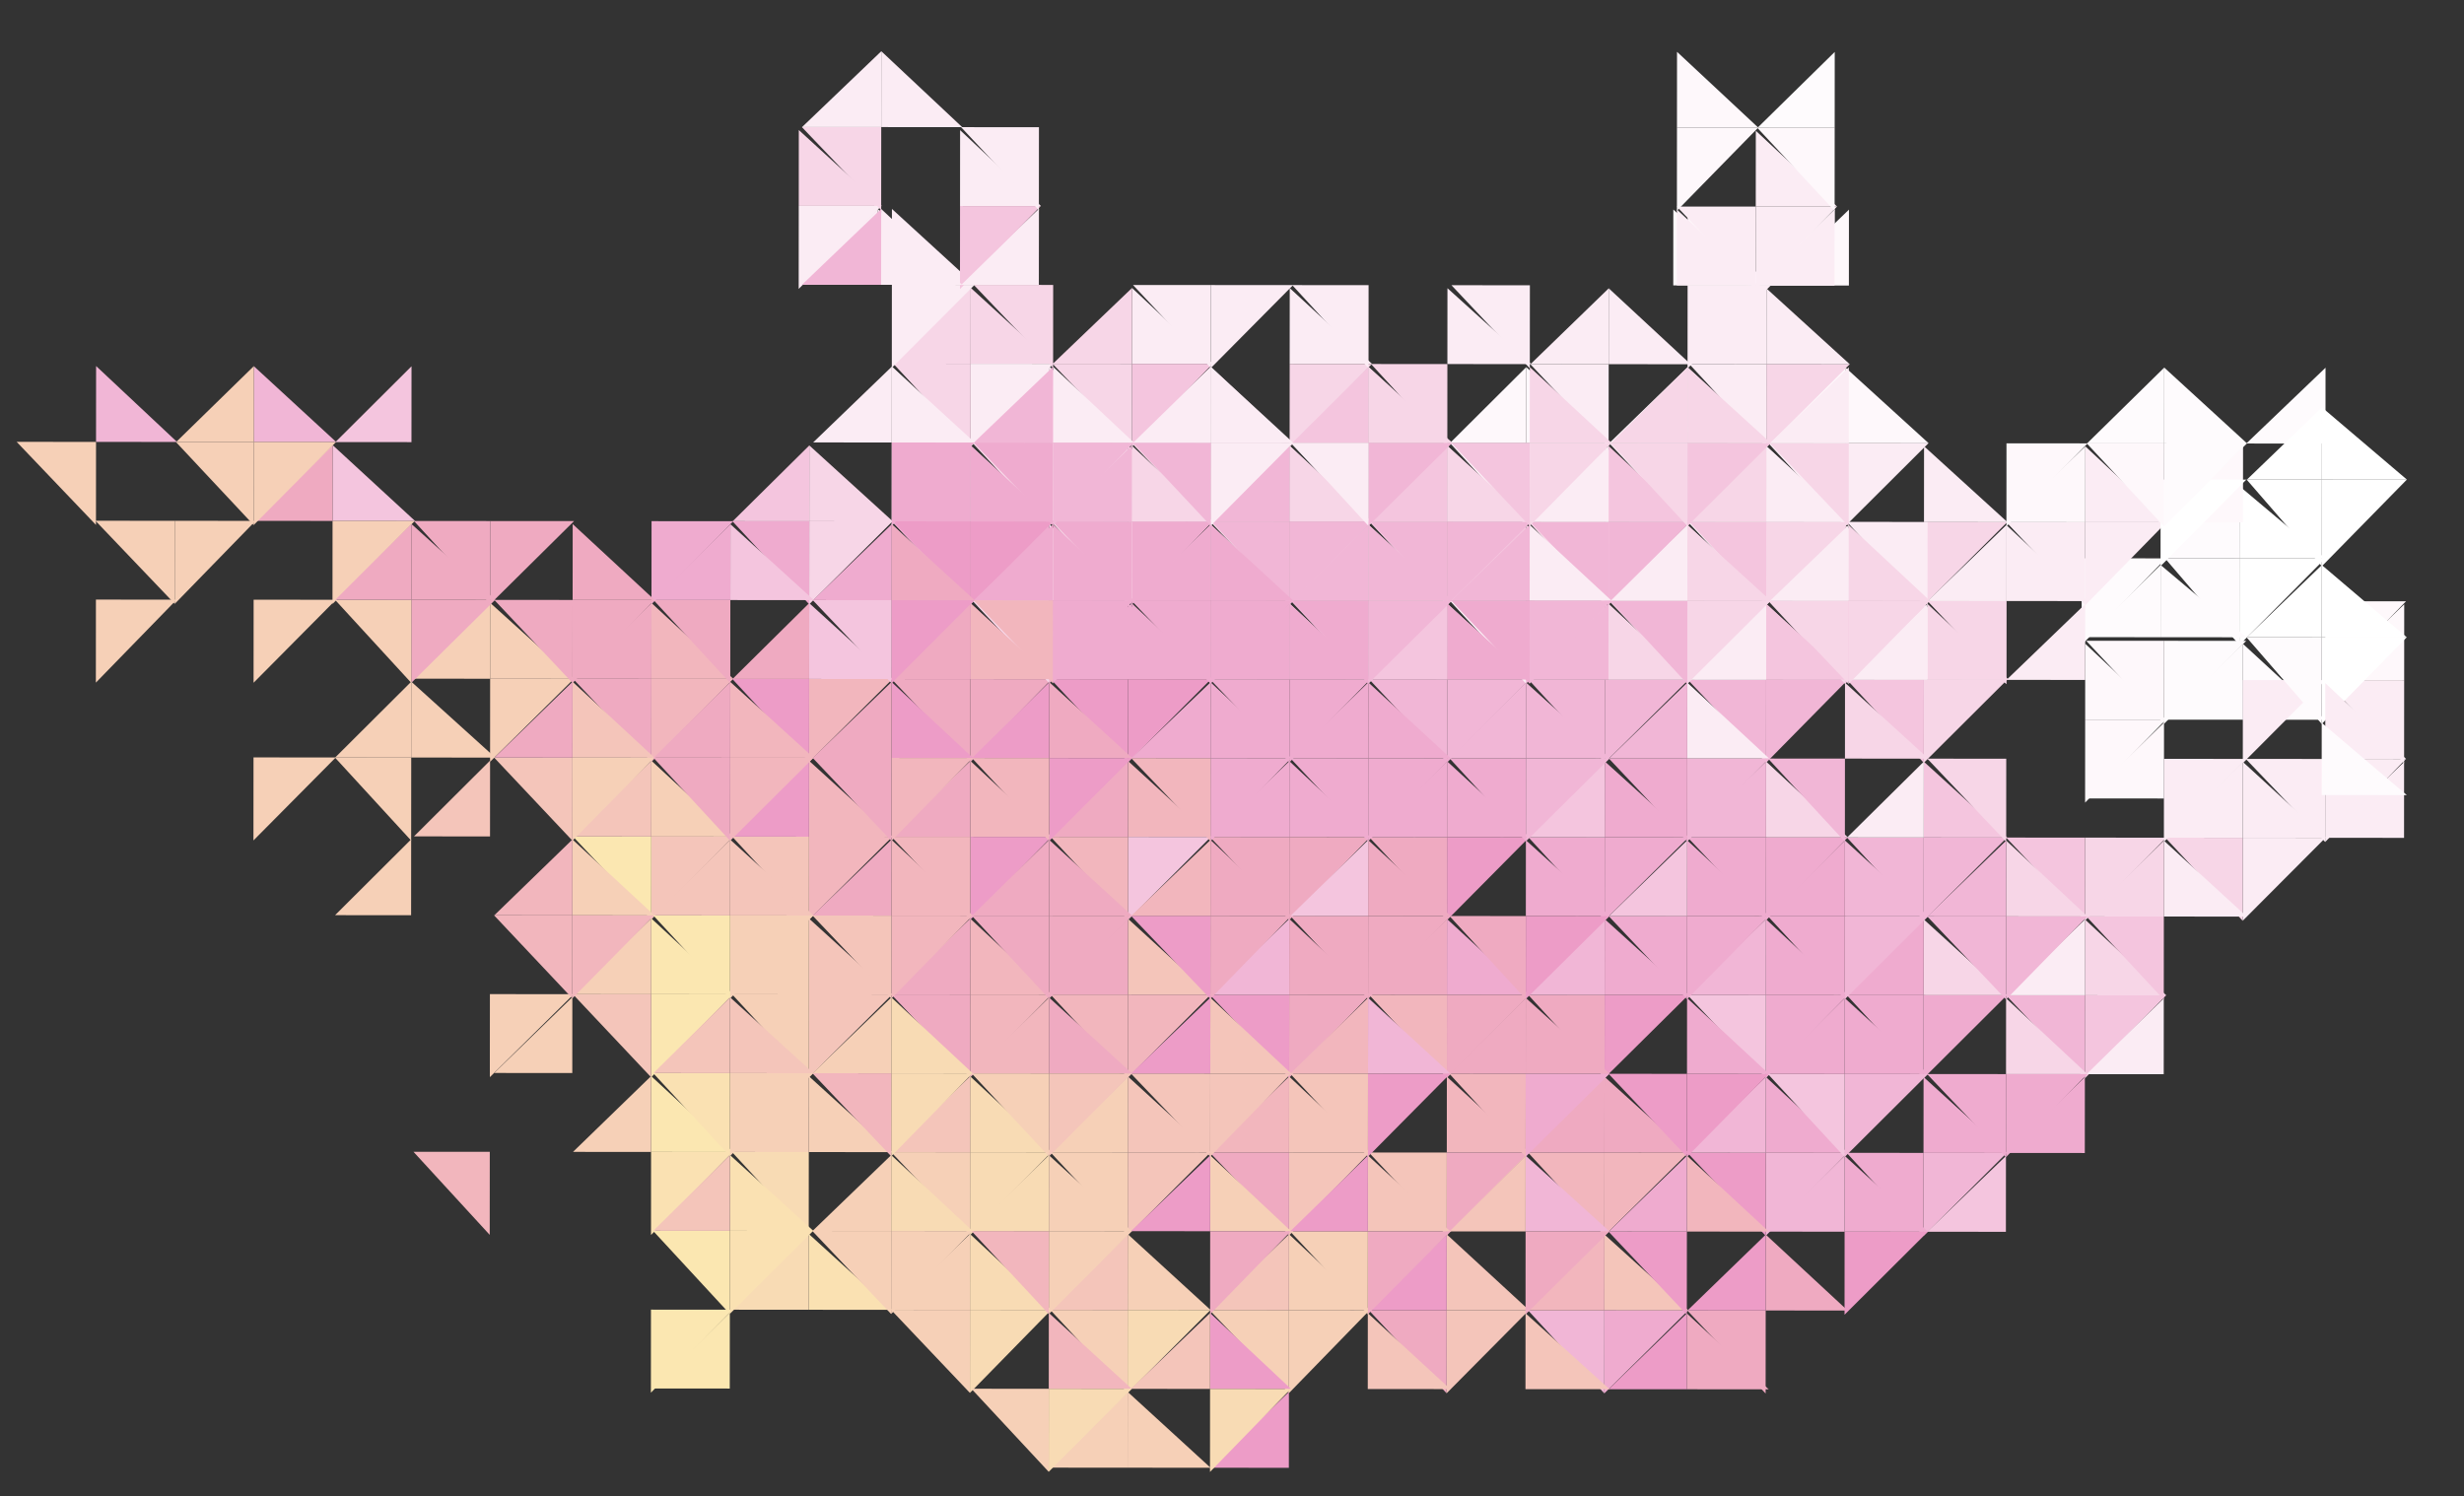 <?xml version="1.0" encoding="utf-8"?>
<!-- Generator: Adobe Illustrator 16.0.0, SVG Export Plug-In . SVG Version: 6.00 Build 0)  -->
<!DOCTYPE svg PUBLIC "-//W3C//DTD SVG 1.1//EN" "http://www.w3.org/Graphics/SVG/1.1/DTD/svg11.dtd">
<svg version="1.1" id="Layer_1" xmlns="http://www.w3.org/2000/svg" xmlns:xlink="http://www.w3.org/1999/xlink" x="0px" y="0px"
	 width="687.436px" height="417.5px" viewBox="11.436 30.864 687.436 417.5" enable-background="new 11.436 30.864 687.436 417.5"
	 xml:space="preserve">
<rect x="11.436" y="30.864" width="687.436" height="417.5" fill="#333333" stroke="none"/>
<g id="Layer_2">
	<polygon fill="#FFFFFF" points="660.214,186.693 636.229,166.507 636.214,186.675 	"/>
	<polygon fill="#FFFFFF" points="636.195,210.843 660.132,186.693 636.214,186.675 	"/>
	<polygon fill="#FEFBFD" points="615.465,186.66 636.195,210.843 636.214,186.675 	"/>
	<polygon fill="#FEFBFD" points="636.229,166.507 615.548,186.66 636.214,186.675 	"/>
	<polygon fill="#FEFBFD" points="592.196,210.81 615.706,186.66 592.214,186.642 	"/>
	<polygon fill="#FBECF4" points="571.509,176.561 548.229,155.375 548.213,176.543 	"/>
	<polygon fill="#F7D6E7" points="548.196,199.711 571.426,176.56 548.213,176.543 	"/>
	<polygon fill="#FBECF4" points="526.759,176.527 548.196,199.711 548.213,176.543 	"/>
	<polygon fill="#FEF8FB" points="637.229,155.441 615.693,176.593 637.213,176.609 	"/>
	<polygon fill="#FBECF4" points="393.802,176.427 371.229,155.243 371.213,176.411 	"/>
	<polygon fill="#F4C5DE" points="371.196,199.579 393.72,176.427 371.213,176.411 	"/>
	<polygon fill="#F7D6E7" points="349.052,176.394 371.196,199.579 371.213,176.411 	"/>
	<polygon fill="#F7D6E7" points="371.229,155.243 349.136,176.395 371.213,176.411 	"/>
	<polygon fill="#FBECF4" points="615.934,176.593 593.229,155.408 593.214,176.577 	"/>
	<polygon fill="#FBECF4" points="593.196,199.745 615.853,176.594 593.214,176.577 	"/>
	<polygon fill="#FBECF4" points="571.185,176.56 593.196,199.745 593.214,176.577 	"/>
	<polygon fill="#FEF8FB" points="593.229,155.408 571.269,176.561 593.214,176.577 	"/>
	<polygon fill="#FBECF4" points="438.229,176.461 415.229,155.276 415.213,176.444 	"/>
	<polygon fill="#F7D6E7" points="415.196,199.611 438.147,176.461 415.213,176.444 	"/>
	<polygon fill="#F4C5DE" points="393.479,176.427 415.196,199.611 415.213,176.444 	"/>
	<polygon fill="#FBECF4" points="415.229,155.276 393.562,176.427 415.213,176.444 	"/>
	<polygon fill="#FBECF4" points="304.948,176.361 282.229,155.176 282.213,176.344 	"/>
	<polygon fill="#F7D6E7" points="282.196,199.512 304.866,176.361 282.213,176.344 	"/>
	<polygon fill="#EFABCF" points="260.198,176.328 282.196,199.512 282.213,176.344 	"/>
	<polygon fill="#F7D6E7" points="282.229,155.176 260.282,176.328 282.213,176.344 	"/>
	<polygon fill="#FBECF4" points="527.079,176.527 504.229,155.342 504.214,176.51 	"/>
	<polygon fill="#FBECF4" points="504.195,199.678 526.998,176.527 504.214,176.51 	"/>
	<polygon fill="#FBECF4" points="482.329,176.494 504.195,199.678 504.214,176.51 	"/>
	<polygon fill="#FBECF4" points="504.229,155.342 482.414,176.494 504.214,176.51 	"/>
	<polygon fill="#F7D6E7" points="349.376,176.395 326.229,155.209 326.213,176.377 	"/>
	<polygon fill="#FBECF4" points="326.196,199.545 349.294,176.395 326.213,176.377 	"/>
	<polygon fill="#F7D6E7" points="304.625,176.361 326.196,199.545 326.213,176.377 	"/>
	<polygon fill="#F7D6E7" points="326.229,155.209 304.708,176.361 326.213,176.377 	"/>
	<polygon fill="#EFABCF" points="193.196,199.446 216.014,176.295 193.213,176.278 	"/>
	<polygon fill="#F4C5DE" points="127.243,176.229 104.229,155.043 104.214,176.211 	"/>
	<polygon fill="#F6D0B7" points="104.196,199.379 127.161,176.229 104.214,176.211 	"/>
	<polygon fill="#EFAAC1" points="104.229,155.043 82.575,176.195 104.214,176.211 	"/>
	<polygon fill="#FBECF4" points="482.655,176.494 459.229,155.308 459.213,176.476 	"/>
	<polygon fill="#FBECF4" points="459.196,199.645 482.572,176.494 459.213,176.476 	"/>
	<polygon fill="#F7D6E7" points="437.905,176.46 459.196,199.645 459.213,176.476 	"/>
	<polygon fill="#F7D6E7" points="459.229,155.308 437.989,176.46 459.213,176.476 	"/>
	<polygon fill="#F7D6E7" points="260.522,176.328 237.229,155.143 237.213,176.311 	"/>
	<polygon fill="#F7D6E7" points="237.196,199.478 260.44,176.328 237.213,176.311 	"/>
	<polygon fill="#EFABCF" points="215.772,176.294 237.196,199.478 237.213,176.311 	"/>
	<polygon fill="#F4C5DE" points="237.229,155.143 215.854,176.295 237.213,176.311 	"/>
	<polygon fill="#EFAAC1" points="148.196,199.412 171.586,176.261 148.213,176.244 	"/>
	<polygon fill="#EFAAC1" points="126.918,176.228 148.196,199.412 148.213,176.244 	"/>
	<polygon fill="#F6D0B7" points="60.196,199.346 82.733,176.195 60.213,176.179 	"/>
	<polygon fill="#F6D0B7" points="38.065,176.162 60.196,199.346 60.213,176.179 	"/>
	<polygon fill="#FFFFFF" points="614.212,188.827 638.148,164.677 614.229,164.659 	"/>
	<polygon fill="#FEFBFD" points="660.244,133.458 638.136,154.61 660.229,154.626 	"/>
	<polygon fill="#FEF8FB" points="549.524,154.544 526.245,133.359 526.229,154.526 	"/>
	<polygon fill="#FBECF4" points="526.212,177.694 549.443,154.544 526.229,154.526 	"/>
	<polygon fill="#FBECF4" points="504.775,154.511 526.212,177.694 526.229,154.526 	"/>
	<polygon fill="#FEF8FB" points="526.245,133.359 504.856,154.511 526.229,154.526 	"/>
	<polygon fill="#FEFBFD" points="638.375,154.611 615.244,133.425 615.23,154.593 	"/>
	<polygon fill="#FEFBFD" points="615.212,177.761 638.294,154.61 615.23,154.593 	"/>
	<polygon fill="#FEF8FB" points="593.625,154.577 615.212,177.761 615.23,154.593 	"/>
	<polygon fill="#FEFBFD" points="615.244,133.425 593.71,154.577 615.23,154.593 	"/>
	<polygon fill="#FBECF4" points="371.818,154.411 349.246,133.227 349.229,154.395 	"/>
	<polygon fill="#F7D6E7" points="349.212,177.562 371.737,154.411 349.229,154.395 	"/>
	<polygon fill="#F7D6E7" points="327.067,154.378 349.212,177.562 349.229,154.395 	"/>
	<polygon fill="#FBECF4" points="349.246,133.227 327.152,154.378 349.229,154.395 	"/>
	<polygon fill="#FEF8FB" points="571.213,177.729 593.867,154.577 571.229,154.56 	"/>
	<polygon fill="#FBECF4" points="416.244,154.444 393.245,133.259 393.229,154.427 	"/>
	<polygon fill="#FBECF4" points="393.212,177.595 416.162,154.444 393.229,154.427 	"/>
	<polygon fill="#FBECF4" points="371.496,154.411 393.212,177.595 393.229,154.427 	"/>
	<polygon fill="#FBECF4" points="393.245,133.259 371.578,154.411 393.229,154.427 	"/>
	<polygon fill="#FBECF4" points="282.964,154.345 260.246,133.16 260.229,154.328 	"/>
	<polygon fill="#FBECF4" points="260.212,177.496 282.882,154.345 260.229,154.328 	"/>
	<polygon fill="#FBECF4" points="260.246,133.16 238.298,154.312 260.229,154.328 	"/>
	<polygon fill="#FEF8FB" points="505.097,154.511 482.244,133.325 482.229,154.493 	"/>
	<polygon fill="#FBECF4" points="482.213,177.662 505.016,154.511 482.229,154.493 	"/>
	<polygon fill="#FBECF4" points="460.348,154.477 482.213,177.662 482.229,154.493 	"/>
	<polygon fill="#FEF8FB" points="482.244,133.325 460.432,154.478 482.229,154.493 	"/>
	<polygon fill="#FBECF4" points="327.392,154.378 304.246,133.193 304.23,154.36 	"/>
	<polygon fill="#FBECF4" points="304.212,177.528 327.31,154.378 304.23,154.36 	"/>
	<polygon fill="#F7D6E7" points="282.642,154.345 304.212,177.528 304.23,154.36 	"/>
	<polygon fill="#FBECF4" points="304.246,133.193 282.724,154.345 304.23,154.36 	"/>
	<polygon fill="#F1B6D6" points="105.259,154.212 82.246,133.026 82.23,154.194 	"/>
	<polygon fill="#F6D0B7" points="82.212,177.363 105.177,154.212 82.23,154.194 	"/>
	<polygon fill="#F6D0B7" points="60.509,154.179 82.212,177.363 82.23,154.194 	"/>
	<polygon fill="#F6D0B7" points="82.246,133.026 60.592,154.179 82.23,154.194 	"/>
	<polygon fill="#FEF8FB" points="460.672,154.478 437.244,133.292 437.229,154.46 	"/>
	<polygon fill="#FEF8FB" points="437.212,177.628 460.591,154.478 437.229,154.46 	"/>
	<polygon fill="#FBECF4" points="415.922,154.444 437.212,177.628 437.229,154.46 	"/>
	<polygon fill="#FEF8FB" points="437.244,133.292 416.005,154.444 437.229,154.46 	"/>
	<polygon fill="#F4C5DE" points="126.246,133.06 105.019,154.211 126.23,154.228 	"/>
	<polygon fill="#F1B6D6" points="60.831,154.179 38.246,132.995 38.229,154.162 	"/>
	<polygon fill="#F6D0B7" points="16.082,154.146 38.213,177.33 38.229,154.162 	"/>
	<polygon fill="#FEFBFD" points="660.181,231.693 637.196,210.508 637.181,231.675 	"/>
	<polygon fill="#FEFBFD" points="637.196,210.508 615.514,231.66 637.181,231.675 	"/>
	<polygon fill="#FEF8FB" points="615.755,231.66 593.196,210.475 593.181,231.643 	"/>
	<polygon fill="#FEF8FB" points="593.162,254.811 615.673,231.659 593.181,231.643 	"/>
	<polygon fill="#FBECF4" points="660.005,220.626 682.162,243.811 682.181,220.643 	"/>
	<polygon fill="#FEF8FB" points="682.196,199.475 660.087,220.626 682.181,220.643 	"/>
	<polygon fill="#FBECF4" points="571.476,220.56 548.196,199.375 548.181,220.543 	"/>
	<polygon fill="#F7D6E7" points="548.162,243.711 571.394,220.561 548.181,220.543 	"/>
	<polygon fill="#F4C5DE" points="526.726,220.526 548.162,243.711 548.181,220.543 	"/>
	<polygon fill="#F7D6E7" points="548.196,199.375 526.808,220.527 548.181,220.543 	"/>
	<polygon fill="#FBECF4" points="637.162,243.777 660.244,220.626 637.18,220.609 	"/>
	<polygon fill="#F7D6E7" points="393.77,220.428 371.196,199.243 371.181,220.411 	"/>
	<polygon fill="#EFABCF" points="371.163,243.578 393.688,220.428 371.181,220.411 	"/>
	<polygon fill="#EFABCF" points="349.02,220.394 371.163,243.578 371.181,220.411 	"/>
	<polygon fill="#F1B6D6" points="371.196,199.243 349.104,220.394 371.181,220.411 	"/>
	<polygon fill="#FBECF4" points="593.196,199.409 571.235,220.56 593.181,220.576 	"/>
	<polygon fill="#F7D6E7" points="438.196,220.46 415.196,199.275 415.181,220.443 	"/>
	<polygon fill="#F1B6D6" points="415.162,243.611 438.114,220.46 415.181,220.443 	"/>
	<polygon fill="#F1B6D6" points="393.446,220.427 415.162,243.611 415.181,220.443 	"/>
	<polygon fill="#F1B6D6" points="415.196,199.275 393.529,220.427 415.181,220.443 	"/>
	<polygon fill="#ED9CC7" points="304.915,220.361 282.196,199.177 282.181,220.344 	"/>
	<polygon fill="#EFAAC1" points="282.164,243.512 304.833,220.361 282.181,220.344 	"/>
	<polygon fill="#EFAAC1" points="260.165,220.328 282.164,243.512 282.181,220.344 	"/>
	<polygon fill="#ED9CC7" points="282.196,199.177 260.249,220.328 282.181,220.344 	"/>
	<polygon fill="#F4C5DE" points="527.048,220.527 504.196,199.342 504.181,220.51 	"/>
	<polygon fill="#F1B6D6" points="504.163,243.678 526.966,220.526 504.181,220.51 	"/>
	<polygon fill="#F1B6D6" points="482.298,220.493 504.163,243.678 504.181,220.51 	"/>
	<polygon fill="#FBECF4" points="504.196,199.342 482.382,220.494 504.181,220.51 	"/>
	<polygon fill="#EFABCF" points="349.344,220.395 326.196,199.209 326.181,220.377 	"/>
	<polygon fill="#ED9CC7" points="326.163,243.545 349.262,220.395 326.181,220.377 	"/>
	<polygon fill="#ED9CC7" points="304.592,220.361 326.163,243.545 326.181,220.377 	"/>
	<polygon fill="#EFABCF" points="326.196,199.209 304.675,220.361 326.181,220.377 	"/>
	<polygon fill="#F2B6BD" points="216.063,220.295 193.196,199.11 193.18,220.278 	"/>
	<polygon fill="#F2B6BD" points="193.164,243.445 215.981,220.294 193.18,220.278 	"/>
	<polygon fill="#EFAAC1" points="171.313,220.261 193.164,243.445 193.18,220.278 	"/>
	<polygon fill="#EFAAC1" points="193.196,199.11 171.396,220.261 193.18,220.278 	"/>
	<polygon fill="#F7D6E7" points="482.621,220.494 459.196,199.309 459.181,220.477 	"/>
	<polygon fill="#F1B6D6" points="459.162,243.645 482.539,220.494 459.181,220.477 	"/>
	<polygon fill="#F1B6D6" points="437.872,220.46 459.162,243.645 459.181,220.477 	"/>
	<polygon fill="#F4C5DE" points="459.196,199.309 437.955,220.46 459.181,220.477 	"/>
	<polygon fill="#F4C5DE" points="260.489,220.328 237.197,199.143 237.181,220.31 	"/>
	<polygon fill="#F2B6BD" points="237.163,243.479 260.407,220.328 237.181,220.31 	"/>
	<polygon fill="#ED9CC7" points="215.739,220.295 237.163,243.479 237.181,220.31 	"/>
	<polygon fill="#EFAAC1" points="237.197,199.143 215.822,220.294 237.181,220.31 	"/>
	<polygon fill="#F6D0B7" points="171.636,220.262 148.196,199.076 148.181,220.244 	"/>
	<polygon fill="#F6D0B7" points="148.163,243.412 171.553,220.262 148.181,220.244 	"/>
	<polygon fill="#F6D0B7" points="148.196,199.076 126.97,220.229 148.181,220.244 	"/>
	<polygon fill="#FEFBFD" points="638.197,208.677 614.213,188.491 614.198,208.659 	"/>
	<polygon fill="#FEFBFD" points="615.18,232.827 638.114,209.676 615.197,209.659 	"/>
	<polygon fill="#FEF8FB" points="593.447,209.644 615.18,232.827 615.197,209.659 	"/>
	<polygon fill="#FEFBFD" points="614.213,188.491 593.531,208.644 614.198,208.659 	"/>
	<polygon fill="#FEF8FB" points="660.18,221.794 682.689,198.643 660.197,198.627 	"/>
	<polygon fill="#F7D6E7" points="549.491,198.544 526.213,177.358 526.196,198.526 	"/>
	<polygon fill="#F4C5DE" points="526.18,221.695 549.408,198.543 526.196,198.526 	"/>
	<polygon fill="#F7D6E7" points="504.741,198.51 526.18,221.695 526.196,198.526 	"/>
	<polygon fill="#F7D6E7" points="526.213,177.358 504.823,198.51 526.196,198.526 	"/>
	<polygon fill="#FBECF4" points="371.786,198.411 349.212,177.226 349.197,198.394 	"/>
	<polygon fill="#F1B6D6" points="349.18,221.562 371.704,198.411 349.197,198.394 	"/>
	<polygon fill="#EFABCF" points="327.035,198.377 349.18,221.562 349.197,198.394 	"/>
	<polygon fill="#F1B6D6" points="349.212,177.226 327.119,198.377 349.197,198.394 	"/>
	<polygon fill="#FBECF4" points="593.916,198.577 571.212,177.392 571.197,198.561 	"/>
	<polygon fill="#F7D6E7" points="549.168,198.544 571.18,221.728 571.197,198.561 	"/>
	<polygon fill="#FBECF4" points="571.212,177.392 549.252,198.544 571.197,198.561 	"/>
	<polygon fill="#FBECF4" points="416.213,198.444 393.213,177.259 393.196,198.427 	"/>
	<polygon fill="#FBECF4" points="393.18,221.595 416.131,198.444 393.196,198.427 	"/>
	<polygon fill="#F1B6D6" points="371.462,198.411 393.18,221.595 393.196,198.427 	"/>
	<polygon fill="#FBECF4" points="393.213,177.259 371.545,198.411 393.196,198.427 	"/>
	<polygon fill="#F7D6E7" points="282.931,198.345 260.213,177.16 260.197,198.328 	"/>
	<polygon fill="#EFABCF" points="260.18,221.495 282.85,198.345 260.197,198.328 	"/>
	<polygon fill="#F4C5DE" points="238.181,198.311 260.18,221.495 260.197,198.328 	"/>
	<polygon fill="#EFABCF" points="260.213,177.16 238.266,198.312 260.197,198.328 	"/>
	<polygon fill="#F7D6E7" points="505.063,198.51 482.213,177.326 482.197,198.494 	"/>
	<polygon fill="#F7D6E7" points="482.18,221.662 504.982,198.511 482.197,198.494 	"/>
	<polygon fill="#F4C5DE" points="460.315,198.478 482.18,221.662 482.197,198.494 	"/>
	<polygon fill="#F7D6E7" points="482.213,177.326 460.399,198.478 482.197,198.494 	"/>
	<polygon fill="#FBECF4" points="327.359,198.378 304.213,177.193 304.197,198.36 	"/>
	<polygon fill="#EFABCF" points="304.18,221.529 327.277,198.378 304.197,198.36 	"/>
	<polygon fill="#F7D6E7" points="282.609,198.345 304.18,221.529 304.197,198.36 	"/>
	<polygon fill="#EFABCF" points="304.213,177.193 282.691,198.345 304.197,198.36 	"/>
	<polygon fill="#EFAAC1" points="194.08,198.278 171.212,177.094 171.197,198.262 	"/>
	<polygon fill="#EFAAC1" points="171.18,221.429 193.998,198.278 171.197,198.262 	"/>
	<polygon fill="#EFAAC1" points="149.33,198.245 171.18,221.429 171.197,198.262 	"/>
	<polygon fill="#F6D0B7" points="82.18,221.363 105.145,198.212 82.197,198.195 	"/>
	<polygon fill="#F7D6E7" points="460.64,198.477 437.213,177.292 437.196,198.46 	"/>
	<polygon fill="#F1B6D6" points="437.18,221.628 460.558,198.478 437.196,198.46 	"/>
	<polygon fill="#FBECF4" points="415.89,198.444 437.18,221.628 437.196,198.46 	"/>
	<polygon fill="#F4C5DE" points="437.213,177.292 415.973,198.444 437.196,198.46 	"/>
	<polygon fill="#F4C5DE" points="238.506,198.312 215.213,177.126 215.197,198.294 	"/>
	<polygon fill="#EFAAC1" points="193.755,198.278 215.18,221.462 215.197,198.294 	"/>
	<polygon fill="#EFABCF" points="215.213,177.126 193.838,198.278 215.197,198.294 	"/>
	<polygon fill="#EFAAC1" points="149.652,198.245 126.213,177.06 126.197,198.228 	"/>
	<polygon fill="#EFAAC1" points="126.179,221.396 149.569,198.245 126.197,198.228 	"/>
	<polygon fill="#F6D0B7" points="104.902,198.212 126.179,221.396 126.197,198.228 	"/>
	<polygon fill="#EFAAC1" points="126.213,177.06 104.986,198.212 126.197,198.228 	"/>
	<polygon fill="#F6D0B7" points="38.18,221.33 60.717,198.179 38.197,198.162 	"/>
	<polygon fill="#FFFFFF" points="682.947,208.71 659.213,188.524 659.197,208.692 	"/>
	<polygon fill="#FFFFFF" points="659.18,232.86 682.865,208.71 659.197,208.692 	"/>
	<polygon fill="#FEFBFD" points="638.197,208.677 659.18,232.86 659.197,208.692 	"/>
	<polygon fill="#FFFFFF" points="659.213,188.524 638.281,208.677 659.197,208.692 	"/>
	<polygon fill="#FFFFFF" points="682.98,164.71 659.245,144.524 659.23,164.692 	"/>
	<polygon fill="#FFFFFF" points="659.212,188.86 682.898,164.71 659.23,164.692 	"/>
	<polygon fill="#FFFFFF" points="638.23,164.676 659.212,188.86 659.23,164.692 	"/>
	<polygon fill="#FFFFFF" points="659.245,144.524 638.313,164.677 659.23,164.692 	"/>
	<polygon fill="#FBECF4" points="682.162,243.475 660.054,264.626 682.147,264.643 	"/>
	<polygon fill="#F4C5DE" points="571.442,264.56 548.163,243.375 548.147,264.543 	"/>
	<polygon fill="#F1B6D6" points="548.13,287.71 571.36,264.561 548.147,264.543 	"/>
	<polygon fill="#F1B6D6" points="526.692,264.527 548.13,287.71 548.147,264.543 	"/>
	<polygon fill="#FBECF4" points="548.163,243.375 526.774,264.526 548.147,264.543 	"/>
	<polygon fill="#FBECF4" points="660.294,264.627 637.163,243.441 637.147,264.609 	"/>
	<polygon fill="#FBECF4" points="637.13,287.777 660.212,264.626 637.147,264.609 	"/>
	<polygon fill="#F7D6E7" points="615.544,264.593 637.13,287.777 637.147,264.609 	"/>
	<polygon fill="#FBECF4" points="637.163,243.441 615.628,264.593 637.147,264.609 	"/>
	<polygon fill="#EFABCF" points="393.736,264.427 371.163,243.243 371.147,264.41 	"/>
	<polygon fill="#EFAAC1" points="371.13,287.579 393.654,264.428 371.147,264.41 	"/>
	<polygon fill="#EFAAC1" points="348.986,264.394 371.13,287.579 371.147,264.41 	"/>
	<polygon fill="#EFABCF" points="371.163,243.243 349.071,264.394 371.147,264.41 	"/>
	<polygon fill="#F7D6E7" points="593.13,287.745 615.785,264.594 593.147,264.576 	"/>
	<polygon fill="#F4C5DE" points="571.117,264.561 593.13,287.745 593.147,264.576 	"/>
	<polygon fill="#EFABCF" points="438.162,264.461 415.163,243.276 415.147,264.443 	"/>
	<polygon fill="#ED9CC7" points="415.13,287.611 438.08,264.46 415.147,264.443 	"/>
	<polygon fill="#EFAAC1" points="393.413,264.427 415.13,287.611 415.147,264.443 	"/>
	<polygon fill="#EFABCF" points="415.163,243.276 393.497,264.428 415.147,264.443 	"/>
	<polygon fill="#F2B6BD" points="304.882,264.361 282.164,243.176 282.148,264.344 	"/>
	<polygon fill="#ED9CC7" points="282.13,287.512 304.8,264.361 282.148,264.344 	"/>
	<polygon fill="#F2B6BD" points="260.132,264.328 282.13,287.512 282.148,264.344 	"/>
	<polygon fill="#EFAAC1" points="282.164,243.176 260.216,264.328 282.148,264.344 	"/>
	<polygon fill="#F7D6E7" points="527.015,264.527 504.162,243.342 504.148,264.51 	"/>
	<polygon fill="#EFABCF" points="504.13,287.678 526.933,264.527 504.148,264.51 	"/>
	<polygon fill="#EFABCF" points="482.265,264.494 504.13,287.678 504.148,264.51 	"/>
	<polygon fill="#F1B6D6" points="504.162,243.342 482.349,264.494 504.148,264.51 	"/>
	<polygon fill="#F2B6BD" points="349.311,264.395 326.163,243.209 326.148,264.377 	"/>
	<polygon fill="#F4C5DE" points="326.13,287.544 349.229,264.394 326.148,264.377 	"/>
	<polygon fill="#F2B6BD" points="304.56,264.361 326.13,287.544 326.148,264.377 	"/>
	<polygon fill="#EFAAC1" points="326.163,243.209 304.642,264.361 326.148,264.377 	"/>
	<polygon fill="#F6D0B7" points="216.031,264.294 193.164,243.11 193.148,264.277 	"/>
	<polygon fill="#F4C5BA" points="193.13,287.446 215.948,264.295 193.148,264.277 	"/>
	<polygon fill="#FBE7B1" points="171.28,264.262 193.13,287.446 193.148,264.277 	"/>
	<polygon fill="#F4C5BA" points="193.164,243.11 171.363,264.261 193.148,264.277 	"/>
	<polygon fill="#EFABCF" points="482.589,264.494 459.162,243.309 459.147,264.477 	"/>
	<polygon fill="#EFABCF" points="459.131,287.645 482.507,264.494 459.147,264.477 	"/>
	<polygon fill="#EFABCF" points="437.84,264.46 459.131,287.645 459.147,264.477 	"/>
	<polygon fill="#F4C5DE" points="459.162,243.309 437.923,264.46 459.147,264.477 	"/>
	<polygon fill="#F2B6BD" points="260.456,264.328 237.164,243.143 237.147,264.311 	"/>
	<polygon fill="#F2B6BD" points="237.131,287.479 260.375,264.328 237.147,264.311 	"/>
	<polygon fill="#F4C5BA" points="215.707,264.295 237.131,287.479 237.147,264.311 	"/>
	<polygon fill="#ED9CC7" points="237.164,243.143 215.788,264.295 237.147,264.311 	"/>
	<polygon fill="#F4C5BA" points="148.163,243.077 126.937,264.229 148.147,264.244 	"/>
	<polygon fill="#FEF8FB" points="615.18,232.491 593.496,253.643 615.163,253.659 	"/>
	<polygon fill="#FBECF4" points="682.739,242.644 660.181,221.458 660.163,242.626 	"/>
	<polygon fill="#FBECF4" points="660.146,265.794 682.656,242.643 660.163,242.626 	"/>
	<polygon fill="#FBECF4" points="637.988,242.61 660.146,265.794 660.163,242.626 	"/>
	<polygon fill="#F7D6E7" points="549.459,242.544 526.18,221.358 526.163,242.527 	"/>
	<polygon fill="#F1B6D6" points="504.709,242.51 526.146,265.694 526.163,242.527 	"/>
	<polygon fill="#FBECF4" points="615.146,265.761 638.229,242.61 615.162,242.593 	"/>
	<polygon fill="#EFABCF" points="371.753,242.411 349.18,221.227 349.164,242.395 	"/>
	<polygon fill="#EFABCF" points="349.146,265.562 371.671,242.411 349.164,242.395 	"/>
	<polygon fill="#F2B6BD" points="327.002,242.378 349.146,265.562 349.164,242.395 	"/>
	<polygon fill="#EFABCF" points="349.18,221.227 327.086,242.378 349.164,242.395 	"/>
	<polygon fill="#F7D6E7" points="549.135,242.543 571.146,265.728 571.163,242.56 	"/>
	<polygon fill="#EFABCF" points="416.18,242.444 393.18,221.259 393.164,242.427 	"/>
	<polygon fill="#EFABCF" points="393.147,265.595 416.098,242.444 393.164,242.427 	"/>
	<polygon fill="#EFABCF" points="371.43,242.411 393.147,265.595 393.164,242.427 	"/>
	<polygon fill="#EFABCF" points="393.18,221.259 371.513,242.411 393.164,242.427 	"/>
	<polygon fill="#ED9CC7" points="282.898,242.345 260.18,221.16 260.165,242.327 	"/>
	<polygon fill="#F2B6BD" points="260.146,265.496 282.816,242.344 260.165,242.327 	"/>
	<polygon fill="#EFAAC1" points="238.149,242.311 260.146,265.496 260.165,242.327 	"/>
	<polygon fill="#EFAAC1" points="260.18,221.16 238.232,242.312 260.165,242.327 	"/>
	<polygon fill="#FBECF4" points="505.031,242.511 482.18,221.326 482.163,242.494 	"/>
	<polygon fill="#F1B6D6" points="482.147,265.662 504.948,242.51 482.163,242.494 	"/>
	<polygon fill="#EFABCF" points="460.281,242.478 482.147,265.662 482.163,242.494 	"/>
	<polygon fill="#F1B6D6" points="482.18,221.326 460.365,242.478 482.163,242.494 	"/>
	<polygon fill="#EFAAC1" points="327.326,242.378 304.18,221.192 304.164,242.361 	"/>
	<polygon fill="#ED9CC7" points="304.147,265.528 327.244,242.378 304.164,242.361 	"/>
	<polygon fill="#F2B6BD" points="282.576,242.344 304.147,265.528 304.164,242.361 	"/>
	<polygon fill="#ED9CC7" points="304.18,221.192 282.658,242.345 304.164,242.361 	"/>
	<polygon fill="#F4C5BA" points="194.047,242.278 171.18,221.093 171.164,242.261 	"/>
	<polygon fill="#F6D0B7" points="171.146,265.429 193.965,242.279 171.164,242.261 	"/>
	<polygon fill="#F4C5BA" points="149.297,242.245 171.146,265.429 171.164,242.261 	"/>
	<polygon fill="#EFAAC1" points="171.18,221.093 149.379,242.245 171.164,242.261 	"/>
	<polygon fill="#F6D0B7" points="82.146,265.363 105.111,242.212 82.165,242.195 	"/>
	<polygon fill="#F1B6D6" points="460.606,242.478 437.181,221.292 437.163,242.46 	"/>
	<polygon fill="#F1B6D6" points="437.146,265.628 460.524,242.477 437.163,242.46 	"/>
	<polygon fill="#EFABCF" points="415.856,242.444 437.146,265.628 437.163,242.46 	"/>
	<polygon fill="#F1B6D6" points="437.181,221.292 415.939,242.444 437.163,242.46 	"/>
	<polygon fill="#F2B6BD" points="238.473,242.312 215.18,221.126 215.164,242.294 	"/>
	<polygon fill="#F2B6BD" points="215.147,265.462 238.391,242.312 215.164,242.294 	"/>
	<polygon fill="#EFAAC1" points="193.723,242.278 215.147,265.462 215.164,242.294 	"/>
	<polygon fill="#EFAAC1" points="215.18,221.126 193.805,242.278 215.164,242.294 	"/>
	<polygon fill="#F6D0B7" points="149.619,242.246 126.18,221.06 126.164,242.228 	"/>
	<polygon fill="#F6D0B7" points="104.869,242.212 126.147,265.396 126.164,242.228 	"/>
	<polygon fill="#F6D0B7" points="126.18,221.06 104.954,242.212 126.164,242.228 	"/>
	<polygon fill="#F7D6E7" points="571.409,308.561 548.131,287.375 548.114,308.542 	"/>
	<polygon fill="#EFABCF" points="548.098,331.711 571.326,308.56 548.114,308.542 	"/>
	<polygon fill="#EFABCF" points="526.658,308.526 548.098,331.711 548.114,308.542 	"/>
	<polygon fill="#EFABCF" points="548.131,287.375 526.741,308.527 548.114,308.542 	"/>
	<polygon fill="#EFAAC1" points="393.702,308.428 371.131,287.243 371.115,308.41 	"/>
	<polygon fill="#EFAAC1" points="371.098,331.577 393.621,308.428 371.115,308.41 	"/>
	<polygon fill="#ED9CC7" points="348.953,308.395 371.098,331.577 371.115,308.41 	"/>
	<polygon fill="#F1B6D6" points="371.131,287.243 349.037,308.394 371.115,308.41 	"/>
	<polygon fill="#F7D6E7" points="615.835,308.593 593.131,287.409 593.114,308.576 	"/>
	<polygon fill="#F4C5DE" points="593.098,331.743 615.753,308.593 593.114,308.576 	"/>
	<polygon fill="#F1B6D6" points="571.086,308.56 593.098,331.743 593.114,308.576 	"/>
	<polygon fill="#FBECF4" points="593.131,287.409 571.169,308.561 593.114,308.576 	"/>
	<polygon fill="#EFABCF" points="438.13,308.461 415.131,287.276 415.114,308.443 	"/>
	<polygon fill="#EFAAC1" points="415.098,331.612 438.048,308.461 415.114,308.443 	"/>
	<polygon fill="#F2B6BD" points="393.381,308.428 415.098,331.612 415.114,308.443 	"/>
	<polygon fill="#EFAAC1" points="415.131,287.276 393.462,308.427 415.114,308.443 	"/>
	<polygon fill="#F2B6BD" points="304.849,308.36 282.13,287.176 282.115,308.345 	"/>
	<polygon fill="#F2B6BD" points="282.098,331.512 304.767,308.361 282.115,308.345 	"/>
	<polygon fill="#EFAAC1" points="260.099,308.327 282.098,331.512 282.115,308.345 	"/>
	<polygon fill="#EFAAC1" points="282.13,287.176 260.183,308.326 282.115,308.345 	"/>
	<polygon fill="#EFABCF" points="526.982,308.527 504.131,287.342 504.115,308.51 	"/>
	<polygon fill="#EFABCF" points="504.097,331.678 526.899,308.526 504.115,308.51 	"/>
	<polygon fill="#F4C5DE" points="482.231,308.492 504.097,331.678 504.115,308.51 	"/>
	<polygon fill="#F1B6D6" points="504.131,287.342 482.316,308.492 504.115,308.51 	"/>
	<polygon fill="#F4C5BA" points="349.277,308.394 326.131,287.209 326.115,308.377 	"/>
	<polygon fill="#F2B6BD" points="326.098,331.545 349.194,308.395 326.115,308.377 	"/>
	<polygon fill="#F2B6BD" points="304.527,308.361 326.098,331.545 326.115,308.377 	"/>
	<polygon fill="#EFAAC1" points="326.131,287.209 304.609,308.36 326.115,308.377 	"/>
	<polygon fill="#FBE7B1" points="215.998,308.295 193.131,287.109 193.115,308.278 	"/>
	<polygon fill="#FBE7B1" points="193.098,331.445 215.916,308.295 193.115,308.278 	"/>
	<polygon fill="#F4C5BA" points="171.248,308.261 193.098,331.445 193.115,308.278 	"/>
	<polygon fill="#F6D0B7" points="193.131,287.109 171.33,308.262 193.115,308.278 	"/>
	<polygon fill="#EFABCF" points="482.556,308.493 459.13,287.308 459.115,308.477 	"/>
	<polygon fill="#ED9CC7" points="459.098,331.645 482.475,308.493 459.115,308.477 	"/>
	<polygon fill="#EFAAC1" points="437.806,308.46 459.098,331.645 459.115,308.477 	"/>
	<polygon fill="#F1B6D6" points="459.13,287.308 437.89,308.46 459.115,308.477 	"/>
	<polygon fill="#F4C5BA" points="260.423,308.327 237.13,287.143 237.115,308.311 	"/>
	<polygon fill="#F4C5BA" points="237.098,331.479 260.342,308.326 237.115,308.311 	"/>
	<polygon fill="#F6D0B7" points="215.673,308.295 237.098,331.479 237.115,308.311 	"/>
	<polygon fill="#F6D0B7" points="237.13,287.143 215.755,308.294 237.115,308.311 	"/>
	<polygon fill="#F6D0B7" points="148.097,331.411 171.488,308.262 148.115,308.243 	"/>
	<polygon fill="#F1B6D6" points="549.426,286.543 526.147,265.358 526.131,286.526 	"/>
	<polygon fill="#F1B6D6" points="526.113,309.694 549.344,286.544 526.131,286.526 	"/>
	<polygon fill="#EFABCF" points="504.676,286.511 526.113,309.694 526.131,286.526 	"/>
	<polygon fill="#EFABCF" points="526.147,265.358 504.758,286.51 526.131,286.526 	"/>
	<polygon fill="#FBECF4" points="638.278,286.61 615.147,265.425 615.131,286.593 	"/>
	<polygon fill="#F4C5DE" points="593.527,286.577 615.113,309.761 615.131,286.593 	"/>
	<polygon fill="#F7D6E7" points="615.147,265.425 593.611,286.577 615.131,286.593 	"/>
	<polygon fill="#EFAAC1" points="371.719,286.411 349.147,265.226 349.131,286.394 	"/>
	<polygon fill="#EFAAC1" points="349.114,309.562 371.637,286.411 349.131,286.394 	"/>
	<polygon fill="#ED9CC7" points="326.969,286.377 349.114,309.562 349.131,286.394 	"/>
	<polygon fill="#F2B6BD" points="349.147,265.226 327.053,286.377 349.131,286.394 	"/>
	<polygon fill="#F7D6E7" points="593.852,286.577 571.146,265.392 571.131,286.56 	"/>
	<polygon fill="#F1B6D6" points="571.114,309.728 593.771,286.577 571.131,286.56 	"/>
	<polygon fill="#F1B6D6" points="549.103,286.544 571.114,309.728 571.131,286.56 	"/>
	<polygon fill="#F1B6D6" points="571.146,265.392 549.186,286.543 571.131,286.56 	"/>
	<polygon fill="#EFAAC1" points="416.146,286.444 393.147,265.26 393.132,286.427 	"/>
	<polygon fill="#EFAAC1" points="393.114,309.595 416.064,286.444 393.132,286.427 	"/>
	<polygon fill="#EFAAC1" points="371.396,286.411 393.114,309.595 393.132,286.427 	"/>
	<polygon fill="#F4C5DE" points="393.147,265.26 371.479,286.411 393.132,286.427 	"/>
	<polygon fill="#F2B6BD" points="282.866,286.345 260.146,265.16 260.131,286.328 	"/>
	<polygon fill="#F2B6BD" points="260.114,309.494 282.783,286.345 260.131,286.328 	"/>
	<polygon fill="#F4C5BA" points="238.116,286.312 260.114,309.494 260.131,286.328 	"/>
	<polygon fill="#EFAAC1" points="260.146,265.16 238.199,286.311 260.131,286.328 	"/>
	<polygon fill="#EFABCF" points="504.997,286.51 482.146,265.325 482.132,286.494 	"/>
	<polygon fill="#EFABCF" points="482.114,309.66 504.916,286.511 482.132,286.494 	"/>
	<polygon fill="#EFABCF" points="460.248,286.478 482.114,309.66 482.132,286.494 	"/>
	<polygon fill="#F4C5DE" points="482.146,265.325 460.332,286.478 482.132,286.494 	"/>
	<polygon fill="#EFAAC1" points="327.293,286.378 304.147,265.192 304.132,286.36 	"/>
	<polygon fill="#EFAAC1" points="304.114,309.528 327.211,286.378 304.132,286.36 	"/>
	<polygon fill="#EFAAC1" points="282.543,286.345 304.114,309.528 304.132,286.36 	"/>
	<polygon fill="#EFAAC1" points="304.147,265.192 282.625,286.344 304.132,286.36 	"/>
	<polygon fill="#F6D0B7" points="194.014,286.278 171.147,265.093 171.131,286.261 	"/>
	<polygon fill="#F2B6BD" points="171.114,309.429 193.932,286.278 171.131,286.261 	"/>
	<polygon fill="#F2B6BD" points="149.264,286.245 171.114,309.429 171.131,286.261 	"/>
	<polygon fill="#F2B6BD" points="171.147,265.093 149.346,286.245 171.131,286.261 	"/>
	<polygon fill="#EFABCF" points="460.573,286.478 437.147,265.292 437.131,286.46 	"/>
	<polygon fill="#ED9CC7" points="437.114,309.628 460.49,286.477 437.131,286.46 	"/>
	<polygon fill="#EFAAC1" points="415.822,286.444 437.114,309.628 437.131,286.46 	"/>
	<polygon fill="#F4C5BA" points="238.44,286.312 215.147,265.126 215.131,286.294 	"/>
	<polygon fill="#F6D0B7" points="215.114,309.462 238.357,286.312 215.131,286.294 	"/>
	<polygon fill="#FBE7B1" points="193.69,286.279 215.114,309.462 215.131,286.294 	"/>
	<polygon fill="#F4C5BA" points="215.147,265.126 193.772,286.278 215.131,286.294 	"/>
	<polygon fill="#F6D0B7" points="126.147,265.06 104.92,286.212 126.131,286.228 	"/>
	<polygon fill="#FEFBFD" points="682.914,252.71 659.18,232.524 659.164,252.692 	"/>
	<polygon fill="#EFABCF" points="571.377,352.561 548.098,331.374 548.081,352.543 	"/>
	<polygon fill="#F1B6D6" points="548.064,375.711 571.295,352.561 548.081,352.543 	"/>
	<polygon fill="#EFABCF" points="526.627,352.527 548.064,375.711 548.081,352.543 	"/>
	<polygon fill="#F4C5BA" points="393.67,352.428 371.098,331.242 371.082,352.409 	"/>
	<polygon fill="#F4C5BA" points="371.065,375.578 393.588,352.427 371.082,352.409 	"/>
	<polygon fill="#EFAAC1" points="348.92,352.394 371.065,375.578 371.082,352.409 	"/>
	<polygon fill="#F2B6BD" points="371.098,331.242 349.004,352.395 371.082,352.409 	"/>
	<polygon fill="#EFABCF" points="593.098,331.407 571.136,352.56 593.081,352.575 	"/>
	<polygon fill="#F2B6BD" points="438.098,352.461 415.098,331.275 415.081,352.444 	"/>
	<polygon fill="#EFAAC1" points="415.064,375.611 438.016,352.46 415.081,352.444 	"/>
	<polygon fill="#F4C5BA" points="393.348,352.427 415.064,375.611 415.081,352.444 	"/>
	<polygon fill="#F8DBB4" points="304.816,352.361 282.098,331.176 282.082,352.344 	"/>
	<polygon fill="#F8DBB4" points="282.064,375.513 304.734,352.36 282.082,352.344 	"/>
	<polygon fill="#F6D0B7" points="260.066,352.326 282.064,375.513 282.082,352.344 	"/>
	<polygon fill="#F4C5BA" points="282.098,331.176 260.15,352.326 282.082,352.344 	"/>
	<polygon fill="#EFABCF" points="526.948,352.527 504.098,331.342 504.082,352.51 	"/>
	<polygon fill="#F1B6D6" points="504.064,375.678 526.866,352.527 504.082,352.51 	"/>
	<polygon fill="#ED9CC7" points="482.198,352.493 504.064,375.678 504.082,352.51 	"/>
	<polygon fill="#F1B6D6" points="504.098,331.342 482.282,352.492 504.082,352.51 	"/>
	<polygon fill="#F4C5BA" points="349.244,352.395 326.097,331.209 326.082,352.377 	"/>
	<polygon fill="#F4C5BA" points="326.064,375.545 349.162,352.394 326.082,352.377 	"/>
	<polygon fill="#F6D0B7" points="304.494,352.36 326.064,375.545 326.082,352.377 	"/>
	<polygon fill="#F6D0B7" points="326.097,331.209 304.576,352.361 326.082,352.377 	"/>
	<polygon fill="#FBE7B1" points="215.965,352.295 193.098,331.109 193.082,352.277 	"/>
	<polygon fill="#FAE1B2" points="193.065,375.445 215.882,352.295 193.082,352.277 	"/>
	<polygon fill="#F6D0B7" points="193.098,331.109 171.297,352.261 193.082,352.277 	"/>
	<polygon fill="#EFAAC1" points="482.523,352.492 459.098,331.309 459.081,352.477 	"/>
	<polygon fill="#F2B6BD" points="459.064,375.645 482.441,352.493 459.081,352.477 	"/>
	<polygon fill="#F2B6BD" points="437.773,352.46 459.064,375.645 459.081,352.477 	"/>
	<polygon fill="#EFAAC1" points="459.098,331.309 437.857,352.461 459.081,352.477 	"/>
	<polygon fill="#F6D0B7" points="260.39,352.327 237.098,331.143 237.082,352.311 	"/>
	<polygon fill="#F8DBB4" points="215.641,352.295 237.064,375.479 237.082,352.311 	"/>
	<polygon fill="#F6D0B7" points="237.098,331.143 215.722,352.295 237.082,352.311 	"/>
	<polygon fill="#F2B6BD" points="126.787,352.229 148.064,375.411 148.082,352.243 	"/>
	<polygon fill="#EFABCF" points="549.394,330.544 526.114,309.358 526.098,330.526 	"/>
	<polygon fill="#F1B6D6" points="526.08,353.694 549.311,330.544 526.098,330.526 	"/>
	<polygon fill="#F4C5DE" points="504.643,330.511 526.08,353.694 526.098,330.526 	"/>
	<polygon fill="#EFABCF" points="526.114,309.358 504.726,330.511 526.098,330.526 	"/>
	<polygon fill="#FBECF4" points="615.114,309.425 593.578,330.576 615.098,330.593 	"/>
	<polygon fill="#F4C5BA" points="371.686,330.41 349.115,309.227 349.099,330.395 	"/>
	<polygon fill="#F4C5BA" points="349.081,353.562 371.604,330.41 349.099,330.395 	"/>
	<polygon fill="#F4C5BA" points="326.937,330.378 349.081,353.562 349.099,330.395 	"/>
	<polygon fill="#ED9CC7" points="349.115,309.227 327.02,330.378 349.099,330.395 	"/>
	<polygon fill="#F7D6E7" points="593.819,330.576 571.114,309.393 571.099,330.56 	"/>
	<polygon fill="#EFABCF" points="571.08,353.728 593.737,330.576 571.099,330.56 	"/>
	<polygon fill="#EFABCF" points="549.069,330.544 571.08,353.728 571.099,330.56 	"/>
	<polygon fill="#F1B6D6" points="416.113,330.444 393.114,309.259 393.099,330.427 	"/>
	<polygon fill="#ED9CC7" points="393.082,353.595 416.031,330.444 393.099,330.427 	"/>
	<polygon fill="#F4C5BA" points="371.364,330.41 393.082,353.595 393.099,330.427 	"/>
	<polygon fill="#F2B6BD" points="393.114,309.259 371.446,330.41 393.099,330.427 	"/>
	<polygon fill="#F8DBB4" points="282.833,330.345 260.114,309.158 260.099,330.326 	"/>
	<polygon fill="#F8DBB4" points="260.081,353.495 282.751,330.345 260.099,330.326 	"/>
	<polygon fill="#F2B6BD" points="238.083,330.312 260.081,353.495 260.099,330.326 	"/>
	<polygon fill="#F6D0B7" points="260.114,309.158 238.167,330.311 260.099,330.326 	"/>
	<polygon fill="#EFABCF" points="504.966,330.511 482.114,309.325 482.099,330.492 	"/>
	<polygon fill="#ED9CC7" points="482.08,353.66 504.883,330.511 482.099,330.492 	"/>
	<polygon fill="#ED9CC7" points="460.215,330.478 482.08,353.66 482.099,330.492 	"/>
	<polygon fill="#EFAAC1" points="327.26,330.378 304.114,309.193 304.098,330.36 	"/>
	<polygon fill="#F4C5BA" points="304.082,353.528 327.179,330.378 304.098,330.36 	"/>
	<polygon fill="#F6D0B7" points="282.511,330.345 304.082,353.528 304.098,330.36 	"/>
	<polygon fill="#F2B6BD" points="304.114,309.193 282.592,330.345 304.098,330.36 	"/>
	<polygon fill="#F6D0B7" points="171.114,309.094 149.313,330.244 171.099,330.261 	"/>
	<polygon fill="#EFAAC1" points="460.539,330.478 437.114,309.292 437.099,330.46 	"/>
	<polygon fill="#EFABCF" points="437.08,353.628 460.457,330.478 437.099,330.46 	"/>
	<polygon fill="#F2B6BD" points="415.788,330.443 437.08,353.628 437.099,330.46 	"/>
	<polygon fill="#EFAAC1" points="437.114,309.292 415.872,330.444 437.099,330.46 	"/>
	<polygon fill="#F4C5BA" points="238.406,330.312 215.114,309.126 215.098,330.294 	"/>
	<polygon fill="#F6D0B7" points="215.081,353.462 238.325,330.312 215.098,330.294 	"/>
	<polygon fill="#FAE1B2" points="193.657,330.278 215.081,353.462 215.098,330.294 	"/>
	<polygon fill="#F4C5BA" points="215.114,309.126 193.739,330.278 215.098,330.294 	"/>
	<polygon fill="#F6D0B7" points="393.638,396.427 371.064,375.242 371.049,396.41 	"/>
	<polygon fill="#F6D0B7" points="371.032,419.577 393.555,396.428 371.049,396.41 	"/>
	<polygon fill="#F6D0B7" points="348.887,396.394 371.032,419.577 371.049,396.41 	"/>
	<polygon fill="#F4C5BA" points="371.064,375.242 348.971,396.394 371.049,396.41 	"/>
	<polygon fill="#F4C5BA" points="438.064,396.46 415.065,375.275 415.05,396.443 	"/>
	<polygon fill="#F4C5BA" points="415.031,419.611 437.982,396.461 415.05,396.443 	"/>
	<polygon fill="#EFAAC1" points="393.314,396.428 415.031,419.611 415.05,396.443 	"/>
	<polygon fill="#ED9CC7" points="415.065,375.275 393.396,396.427 415.05,396.443 	"/>
	<polygon fill="#F8DBB4" points="304.784,396.361 282.065,375.176 282.049,396.345 	"/>
	<polygon fill="#F8DBB4" points="282.032,419.512 304.701,396.361 282.049,396.345 	"/>
	<polygon fill="#F6D0B7" points="260.033,396.327 282.032,419.512 282.049,396.345 	"/>
	<polygon fill="#F6D0B7" points="282.065,375.176 260.117,396.326 282.049,396.345 	"/>
	<polygon fill="#EFAAC1" points="526.916,396.526 504.065,375.342 504.049,396.51 	"/>
	<polygon fill="#EFAAC1" points="482.165,396.493 504.031,419.678 504.049,396.51 	"/>
	<polygon fill="#ED9CC7" points="504.065,375.342 482.25,396.493 504.049,396.51 	"/>
	<polygon fill="#F6D0B7" points="349.211,396.395 326.065,375.209 326.049,396.377 	"/>
	<polygon fill="#F8DBB4" points="326.032,419.546 349.129,396.394 326.049,396.377 	"/>
	<polygon fill="#F6D0B7" points="304.462,396.36 326.032,419.546 326.049,396.377 	"/>
	<polygon fill="#F4C5BA" points="326.065,375.209 304.543,396.36 326.049,396.377 	"/>
	<polygon fill="#FBE7B1" points="193.032,419.445 215.85,396.295 193.05,396.277 	"/>
	<polygon fill="#F4C5BA" points="482.49,396.493 459.064,375.309 459.049,396.477 	"/>
	<polygon fill="#EFABCF" points="459.031,419.645 482.407,396.492 459.049,396.477 	"/>
	<polygon fill="#F1B6D6" points="437.74,396.46 459.031,419.645 459.049,396.477 	"/>
	<polygon fill="#F2B6BD" points="459.064,375.309 437.823,396.46 459.049,396.477 	"/>
	<polygon fill="#FAE1B2" points="260.357,396.327 237.065,375.143 237.049,396.311 	"/>
	<polygon fill="#F8DBB4" points="237.065,375.143 215.689,396.294 237.049,396.311 	"/>
	<polygon fill="#EFABCF" points="549.36,374.544 526.08,353.358 526.065,374.526 	"/>
	<polygon fill="#ED9CC7" points="526.048,397.694 549.278,374.544 526.065,374.526 	"/>
	<polygon fill="#F1B6D6" points="526.08,353.358 504.692,374.511 526.065,374.526 	"/>
	<polygon fill="#F6D0B7" points="371.654,374.41 349.082,353.226 349.065,374.395 	"/>
	<polygon fill="#EFAAC1" points="349.049,397.562 371.571,374.41 349.065,374.395 	"/>
	<polygon fill="#ED9CC7" points="349.082,353.226 326.987,374.378 349.065,374.395 	"/>
	<polygon fill="#F4C5DE" points="571.08,353.393 549.119,374.543 571.065,374.56 	"/>
	<polygon fill="#F4C5BA" points="416.08,374.444 393.081,353.259 393.066,374.427 	"/>
	<polygon fill="#EFAAC1" points="393.048,397.595 415.998,374.444 393.066,374.427 	"/>
	<polygon fill="#F6D0B7" points="371.331,374.41 393.048,397.595 393.066,374.427 	"/>
	<polygon fill="#ED9CC7" points="393.081,353.259 371.414,374.41 393.066,374.427 	"/>
	<polygon fill="#F8DBB4" points="282.8,374.345 260.082,353.158 260.065,374.327 	"/>
	<polygon fill="#F6D0B7" points="260.048,397.495 282.717,374.345 260.065,374.327 	"/>
	<polygon fill="#F6D0B7" points="238.049,374.312 260.048,397.495 260.065,374.327 	"/>
	<polygon fill="#F6D0B7" points="260.082,353.158 238.134,374.312 260.065,374.327 	"/>
	<polygon fill="#F2B6BD" points="504.933,374.511 482.08,353.324 482.065,374.492 	"/>
	<polygon fill="#ED9CC7" points="460.183,374.478 482.048,397.661 482.065,374.492 	"/>
	<polygon fill="#EFABCF" points="482.08,353.324 460.267,374.477 482.065,374.492 	"/>
	<polygon fill="#F6D0B7" points="327.228,374.378 304.081,353.192 304.066,374.36 	"/>
	<polygon fill="#F6D0B7" points="304.048,397.528 327.146,374.377 304.066,374.36 	"/>
	<polygon fill="#F2B6BD" points="282.477,374.345 304.048,397.528 304.066,374.36 	"/>
	<polygon fill="#F8DBB4" points="304.081,353.192 282.56,374.345 304.066,374.36 	"/>
	<polygon fill="#F1B6D6" points="460.507,374.478 437.081,353.292 437.065,374.46 	"/>
	<polygon fill="#EFAAC1" points="437.048,397.628 460.425,374.478 437.065,374.46 	"/>
	<polygon fill="#F4C5BA" points="437.081,353.292 415.841,374.444 437.065,374.46 	"/>
	<polygon fill="#FAE1B2" points="238.374,374.312 215.081,353.126 215.066,374.294 	"/>
	<polygon fill="#FAE1B2" points="215.048,397.462 238.292,374.312 215.066,374.294 	"/>
	<polygon fill="#FBE7B1" points="193.625,374.278 215.048,397.462 215.066,374.294 	"/>
	<polygon fill="#F4C5BA" points="215.081,353.126 193.706,374.278 215.066,374.294 	"/>
	<polygon fill="#ED9CC7" points="371.032,419.242 348.938,440.394 371.016,440.409 	"/>
	<polygon fill="#F6D0B7" points="349.178,440.395 326.032,419.209 326.016,440.378 	"/>
	<polygon fill="#F6D0B7" points="326.032,419.209 304.51,440.361 326.016,440.378 	"/>
	<polygon fill="#ED9CC7" points="371.621,418.41 349.048,397.226 349.033,418.395 	"/>
	<polygon fill="#F8DBB4" points="349.015,441.562 371.539,418.41 349.033,418.395 	"/>
	<polygon fill="#F4C5BA" points="349.048,397.226 326.955,418.377 349.033,418.395 	"/>
	<polygon fill="#F4C5BA" points="416.047,418.444 393.048,397.26 393.032,418.427 	"/>
	<polygon fill="#EFAAC1" points="504.9,418.511 482.049,397.325 482.031,418.493 	"/>
	<polygon fill="#ED9CC7" points="482.049,397.325 460.233,418.478 482.031,418.493 	"/>
	<polygon fill="#F2B6BD" points="327.194,418.378 304.049,397.192 304.032,418.36 	"/>
	<polygon fill="#F8DBB4" points="304.016,441.529 327.113,418.378 304.032,418.36 	"/>
	<polygon fill="#F6D0B7" points="282.445,418.345 304.016,441.529 304.032,418.36 	"/>
	<polygon fill="#F4C5BA" points="460.474,418.478 437.049,397.292 437.031,418.459 	"/>
	<polygon fill="#FBE7B1" points="215.049,397.126 193.673,418.277 215.032,418.294 	"/>
	<polygon fill="#FBECF4" points="527.541,132.528 504.262,111.342 504.245,132.51 	"/>
	<polygon fill="#F7D6E7" points="504.229,155.678 527.459,132.527 504.245,132.51 	"/>
	<polygon fill="#FBECF4" points="482.79,132.494 504.229,155.678 504.245,132.51 	"/>
	<polygon fill="#FBECF4" points="504.262,111.342 482.872,132.495 504.245,132.51 	"/>
	<polygon fill="#FBECF4" points="349.835,132.395 327.262,111.21 327.246,132.378 	"/>
	<polygon fill="#F4C5DE" points="327.229,155.545 349.753,132.395 327.246,132.378 	"/>
	<polygon fill="#F7D6E7" points="305.085,132.361 327.229,155.545 327.246,132.378 	"/>
	<polygon fill="#F7D6E7" points="327.262,111.21 305.169,132.361 327.246,132.378 	"/>
	<polygon fill="#FBECF4" points="394.262,132.428 371.262,111.243 371.246,132.411 	"/>
	<polygon fill="#F7D6E7" points="371.229,155.579 394.18,132.428 371.246,132.411 	"/>
	<polygon fill="#FBECF4" points="483.113,132.495 460.263,111.309 460.245,132.477 	"/>
	<polygon fill="#FBECF4" points="438.363,132.461 460.229,155.645 460.245,132.477 	"/>
	<polygon fill="#FBECF4" points="460.263,111.309 438.447,132.461 460.245,132.477 	"/>
	<polygon fill="#F7D6E7" points="305.409,132.361 282.262,111.176 282.246,132.344 	"/>
	<polygon fill="#FBECF4" points="282.229,155.512 305.327,132.362 282.246,132.344 	"/>
	<polygon fill="#F7D6E7" points="260.658,132.328 282.229,155.512 282.246,132.344 	"/>
	<polygon fill="#F7D6E7" points="282.262,111.176 260.741,132.328 282.246,132.344 	"/>
	<polygon fill="#FBECF4" points="438.688,132.461 415.263,111.275 415.245,132.443 	"/>
	<polygon fill="#F7D6E7" points="393.938,132.428 415.229,155.612 415.245,132.443 	"/>
	<polygon fill="#FEF8FB" points="505.558,110.511 482.278,89.326 482.263,110.494 	"/>
	<polygon fill="#FBECF4" points="482.244,133.661 505.476,110.511 482.263,110.494 	"/>
	<polygon fill="#F7D6E7" points="283.1,110.345 305.246,133.529 305.263,110.362 	"/>
	<polygon fill="#FEF8FB" points="527.278,89.359 505.317,110.51 527.263,110.527 	"/>
	<polygon fill="#FBECF4" points="349.245,133.562 372.196,110.411 349.263,110.395 	"/>
	<polygon fill="#FBECF4" points="327.528,110.378 349.245,133.562 349.263,110.395 	"/>
	<polygon fill="#FBECF4" points="416.381,110.444 438.244,133.629 438.263,110.461 	"/>
	<polygon fill="#FBECF4" points="283.425,110.345 260.278,89.16 260.263,110.328 	"/>
	<polygon fill="#FBECF4" points="260.245,133.496 283.343,110.345 260.263,110.328 	"/>
	<polygon fill="#FBECF4" points="371.955,110.412 393.245,133.595 393.263,110.427 	"/>
	<polygon fill="#FBECF4" points="527.508,176.527 504.229,155.342 504.214,176.51 	"/>
	<polygon fill="#F7D6E7" points="504.195,199.678 527.427,176.527 504.214,176.51 	"/>
	<polygon fill="#F4C5DE" points="482.759,176.494 504.195,199.678 504.214,176.51 	"/>
	<polygon fill="#F7D6E7" points="504.229,155.342 482.841,176.494 504.214,176.51 	"/>
	<polygon fill="#F7D6E7" points="349.802,176.395 327.229,155.21 327.213,176.377 	"/>
	<polygon fill="#EFABCF" points="327.196,199.546 349.72,176.395 327.213,176.377 	"/>
	<polygon fill="#EFABCF" points="305.052,176.361 327.196,199.546 327.213,176.377 	"/>
	<polygon fill="#F1B6D6" points="327.229,155.21 305.136,176.361 327.213,176.377 	"/>
	<polygon fill="#FBECF4" points="527.184,176.527 549.196,199.712 549.213,176.543 	"/>
	<polygon fill="#F7D6E7" points="394.229,176.428 371.229,155.243 371.213,176.411 	"/>
	<polygon fill="#F1B6D6" points="371.196,199.579 394.146,176.428 371.213,176.411 	"/>
	<polygon fill="#F1B6D6" points="349.479,176.395 371.196,199.579 371.213,176.411 	"/>
	<polygon fill="#F1B6D6" points="371.229,155.243 349.562,176.395 371.213,176.411 	"/>
	<polygon fill="#F4C5DE" points="483.079,176.494 460.229,155.309 460.213,176.477 	"/>
	<polygon fill="#F1B6D6" points="460.196,199.645 482.998,176.494 460.213,176.477 	"/>
	<polygon fill="#F1B6D6" points="438.33,176.461 460.196,199.645 460.213,176.477 	"/>
	<polygon fill="#FBECF4" points="460.229,155.309 438.413,176.461 460.213,176.477 	"/>
	<polygon fill="#EFABCF" points="305.376,176.362 282.229,155.176 282.213,176.344 	"/>
	<polygon fill="#ED9CC7" points="282.196,199.512 305.294,176.361 282.213,176.344 	"/>
	<polygon fill="#ED9CC7" points="260.625,176.328 282.196,199.512 282.213,176.344 	"/>
	<polygon fill="#EFABCF" points="282.229,155.176 260.708,176.328 282.213,176.344 	"/>
	<polygon fill="#F7D6E7" points="438.654,176.461 415.229,155.276 415.213,176.444 	"/>
	<polygon fill="#F1B6D6" points="415.196,199.611 438.572,176.461 415.213,176.444 	"/>
	<polygon fill="#F1B6D6" points="393.906,176.428 415.196,199.611 415.213,176.444 	"/>
	<polygon fill="#F4C5DE" points="415.229,155.276 393.988,176.428 415.213,176.444 	"/>
	<polygon fill="#F7D6E7" points="505.525,154.511 482.244,133.325 482.229,154.493 	"/>
	<polygon fill="#F4C5DE" points="482.213,177.662 505.442,154.511 482.229,154.493 	"/>
	<polygon fill="#F7D6E7" points="460.774,154.478 482.213,177.662 482.229,154.493 	"/>
	<polygon fill="#F7D6E7" points="482.244,133.325 460.857,154.478 482.229,154.493 	"/>
	<polygon fill="#FBECF4" points="327.819,154.378 305.246,133.193 305.23,154.361 	"/>
	<polygon fill="#F1B6D6" points="305.212,177.529 327.737,154.378 305.23,154.361 	"/>
	<polygon fill="#EFABCF" points="283.068,154.345 305.212,177.529 305.23,154.361 	"/>
	<polygon fill="#F1B6D6" points="305.246,133.193 283.152,154.345 305.23,154.361 	"/>
	<polygon fill="#F7D6E7" points="505.199,154.511 527.212,177.695 527.229,154.527 	"/>
	<polygon fill="#FBECF4" points="527.244,133.36 505.283,154.511 527.229,154.527 	"/>
	<polygon fill="#FBECF4" points="372.245,154.411 349.246,133.227 349.229,154.395 	"/>
	<polygon fill="#FBECF4" points="349.212,177.562 372.164,154.412 349.229,154.395 	"/>
	<polygon fill="#F1B6D6" points="327.496,154.378 349.212,177.562 349.229,154.395 	"/>
	<polygon fill="#FBECF4" points="349.246,133.227 327.579,154.378 349.229,154.395 	"/>
	<polygon fill="#F7D6E7" points="461.098,154.478 438.245,133.293 438.229,154.461 	"/>
	<polygon fill="#F7D6E7" points="438.212,177.628 461.015,154.478 438.229,154.461 	"/>
	<polygon fill="#F4C5DE" points="416.348,154.444 438.212,177.628 438.229,154.461 	"/>
	<polygon fill="#FBECF4" points="283.392,154.345 260.246,133.16 260.229,154.328 	"/>
	<polygon fill="#EFABCF" points="260.212,177.496 283.31,154.345 260.229,154.328 	"/>
	<polygon fill="#F7D6E7" points="416.672,154.444 393.245,133.259 393.229,154.427 	"/>
	<polygon fill="#F1B6D6" points="393.212,177.595 416.59,154.444 393.229,154.427 	"/>
	<polygon fill="#FBECF4" points="371.922,154.411 393.212,177.595 393.229,154.427 	"/>
	<polygon fill="#F4C5DE" points="393.245,133.259 372.005,154.411 393.229,154.427 	"/>
	<polygon fill="#F4C5DE" points="527.476,220.528 504.196,199.342 504.181,220.51 	"/>
	<polygon fill="#FBECF4" points="504.196,199.342 482.808,220.494 504.181,220.51 	"/>
	<polygon fill="#EFABCF" points="349.77,220.395 327.196,199.21 327.181,220.378 	"/>
	<polygon fill="#EFABCF" points="327.196,199.21 305.104,220.361 327.181,220.378 	"/>
	<polygon fill="#F7D6E7" points="571.901,220.561 549.196,199.375 549.181,220.544 	"/>
	<polygon fill="#FBECF4" points="549.196,199.375 527.235,220.527 549.181,220.544 	"/>
	<polygon fill="#EFABCF" points="394.196,220.428 371.196,199.243 371.181,220.411 	"/>
	<polygon fill="#EFABCF" points="371.196,199.243 349.529,220.395 371.181,220.411 	"/>
	<polygon fill="#F7D6E7" points="483.048,220.494 460.196,199.31 460.181,220.477 	"/>
	<polygon fill="#F1B6D6" points="460.196,199.31 438.382,220.461 460.181,220.477 	"/>
	<polygon fill="#F2B6BD" points="305.344,220.361 282.196,199.177 282.181,220.344 	"/>
	<polygon fill="#EFAAC1" points="282.196,199.177 260.674,220.328 282.181,220.344 	"/>
	<polygon fill="#EFABCF" points="438.621,220.461 415.196,199.275 415.181,220.443 	"/>
	<polygon fill="#F4C5DE" points="415.196,199.275 393.956,220.428 415.181,220.443 	"/>
	<polygon fill="#F7D6E7" points="505.491,198.511 482.213,177.326 482.197,198.494 	"/>
	<polygon fill="#F7D6E7" points="482.18,221.662 505.409,198.511 482.197,198.494 	"/>
	<polygon fill="#F1B6D6" points="460.741,198.478 482.18,221.662 482.197,198.494 	"/>
	<polygon fill="#FBECF4" points="482.213,177.326 460.823,198.478 482.197,198.494 	"/>
	<polygon fill="#F7D6E7" points="549.594,198.544 571.18,221.728 571.197,198.561 	"/>
	<polygon fill="#FBECF4" points="571.212,177.392 549.678,198.544 571.197,198.561 	"/>
	<polygon fill="#EFABCF" points="327.786,198.378 305.213,177.193 305.197,198.361 	"/>
	<polygon fill="#EFABCF" points="305.18,221.529 327.704,198.378 305.197,198.361 	"/>
	<polygon fill="#F2B6BD" points="283.035,198.345 305.18,221.529 305.197,198.361 	"/>
	<polygon fill="#EFABCF" points="305.213,177.193 283.119,198.345 305.197,198.361 	"/>
	<polygon fill="#F7D6E7" points="549.918,198.544 527.213,177.359 527.196,198.527 	"/>
	<polygon fill="#F7D6E7" points="527.18,221.695 549.835,198.544 527.196,198.527 	"/>
	<polygon fill="#F7D6E7" points="505.166,198.511 527.18,221.695 527.196,198.527 	"/>
	<polygon fill="#FBECF4" points="527.213,177.359 505.25,198.511 527.196,198.527 	"/>
	<polygon fill="#EFABCF" points="372.212,198.411 349.212,177.226 349.197,198.394 	"/>
	<polygon fill="#EFABCF" points="349.18,221.562 372.13,198.411 349.197,198.394 	"/>
	<polygon fill="#EFABCF" points="327.462,198.378 349.18,221.562 349.197,198.394 	"/>
	<polygon fill="#EFABCF" points="349.212,177.226 327.545,198.378 349.197,198.394 	"/>
	<polygon fill="#FBECF4" points="461.064,198.478 438.213,177.292 438.196,198.46 	"/>
	<polygon fill="#F1B6D6" points="438.18,221.629 460.982,198.478 438.196,198.46 	"/>
	<polygon fill="#EFABCF" points="416.314,198.444 438.18,221.629 438.196,198.46 	"/>
	<polygon fill="#F1B6D6" points="438.213,177.292 416.399,198.444 438.196,198.46 	"/>
	<polygon fill="#EFAAC1" points="283.359,198.345 260.213,177.16 260.197,198.328 	"/>
	<polygon fill="#ED9CC7" points="260.18,221.495 283.277,198.345 260.197,198.328 	"/>
	<polygon fill="#F1B6D6" points="416.64,198.444 393.213,177.259 393.196,198.427 	"/>
	<polygon fill="#F1B6D6" points="393.18,221.595 416.558,198.445 393.196,198.427 	"/>
	<polygon fill="#EFABCF" points="371.889,198.411 393.18,221.595 393.196,198.427 	"/>
	<polygon fill="#F1B6D6" points="393.213,177.259 371.972,198.411 393.196,198.427 	"/>
	<polygon fill="#FEF8FB" points="501.558,110.508 478.278,89.323 478.263,110.491 	"/>
	<polygon fill="#FBECF4" points="301.278,89.191 279.185,110.342 301.263,110.358 	"/>
	<polygon fill="#FEF8FB" points="523.278,89.356 501.317,110.508 523.263,110.524 	"/>
	<polygon fill="#FBECF4" points="279.425,110.342 256.278,89.156 256.263,110.325 	"/>
	<polygon fill="#FBECF4" points="256.278,89.156 234.757,110.309 256.263,110.325 	"/>
	<polygon fill="#FBECF4" points="301.868,88.359 279.295,67.174 279.279,88.342 	"/>
	<polygon fill="#F4C5DE" points="279.262,111.51 301.786,88.359 279.279,88.342 	"/>
	<polygon fill="#FBECF4" points="523.998,88.524 501.295,67.34 501.279,88.508 	"/>
	<polygon fill="#FBECF4" points="501.262,111.676 523.918,88.525 501.279,88.508 	"/>
	<polygon fill="#FBECF4" points="479.25,88.492 501.262,111.676 501.279,88.508 	"/>
	<polygon fill="#F7D6E7" points="257.442,88.326 234.295,67.141 234.279,88.308 	"/>
	<polygon fill="#FBECF4" points="234.262,111.477 257.36,88.326 234.279,88.308 	"/>
	<polygon fill="#FEF8FB" points="501.692,66.508 523.278,89.692 523.296,66.524 	"/>
	<polygon fill="#FEFBFD" points="523.312,45.356 501.775,66.508 523.296,66.524 	"/>
	<polygon fill="#FBECF4" points="279.885,66.343 257.311,45.158 257.295,66.325 	"/>
	<polygon fill="#F7D6E7" points="235.133,66.309 257.278,89.494 257.295,66.325 	"/>
	<polygon fill="#FBECF4" points="257.311,45.158 235.217,66.309 257.295,66.325 	"/>
	<polygon fill="#FEF8FB" points="502.017,66.509 479.312,45.323 479.296,66.492 	"/>
	<polygon fill="#FEF8FB" points="479.278,89.66 501.935,66.508 479.296,66.492 	"/>
	<polygon fill="#FBECF4" points="279.561,66.342 301.278,89.526 301.295,66.358 	"/>
	<polygon fill="#FBECF4" points="523.278,89.356 501.742,110.508 523.263,110.524 	"/>
	<polygon fill="#FBECF4" points="279.852,110.342 257.279,89.158 257.263,110.326 	"/>
	<polygon fill="#F1B6D6" points="257.279,89.158 235.185,110.309 257.263,110.326 	"/>
	<polygon fill="#FBECF4" points="501.983,110.508 479.278,89.323 479.263,110.492 	"/>
	<polygon fill="#FBECF4" points="301.278,89.191 279.611,110.343 301.263,110.358 	"/>
</g>
<g id="Layer_3">
</g>
</svg>
